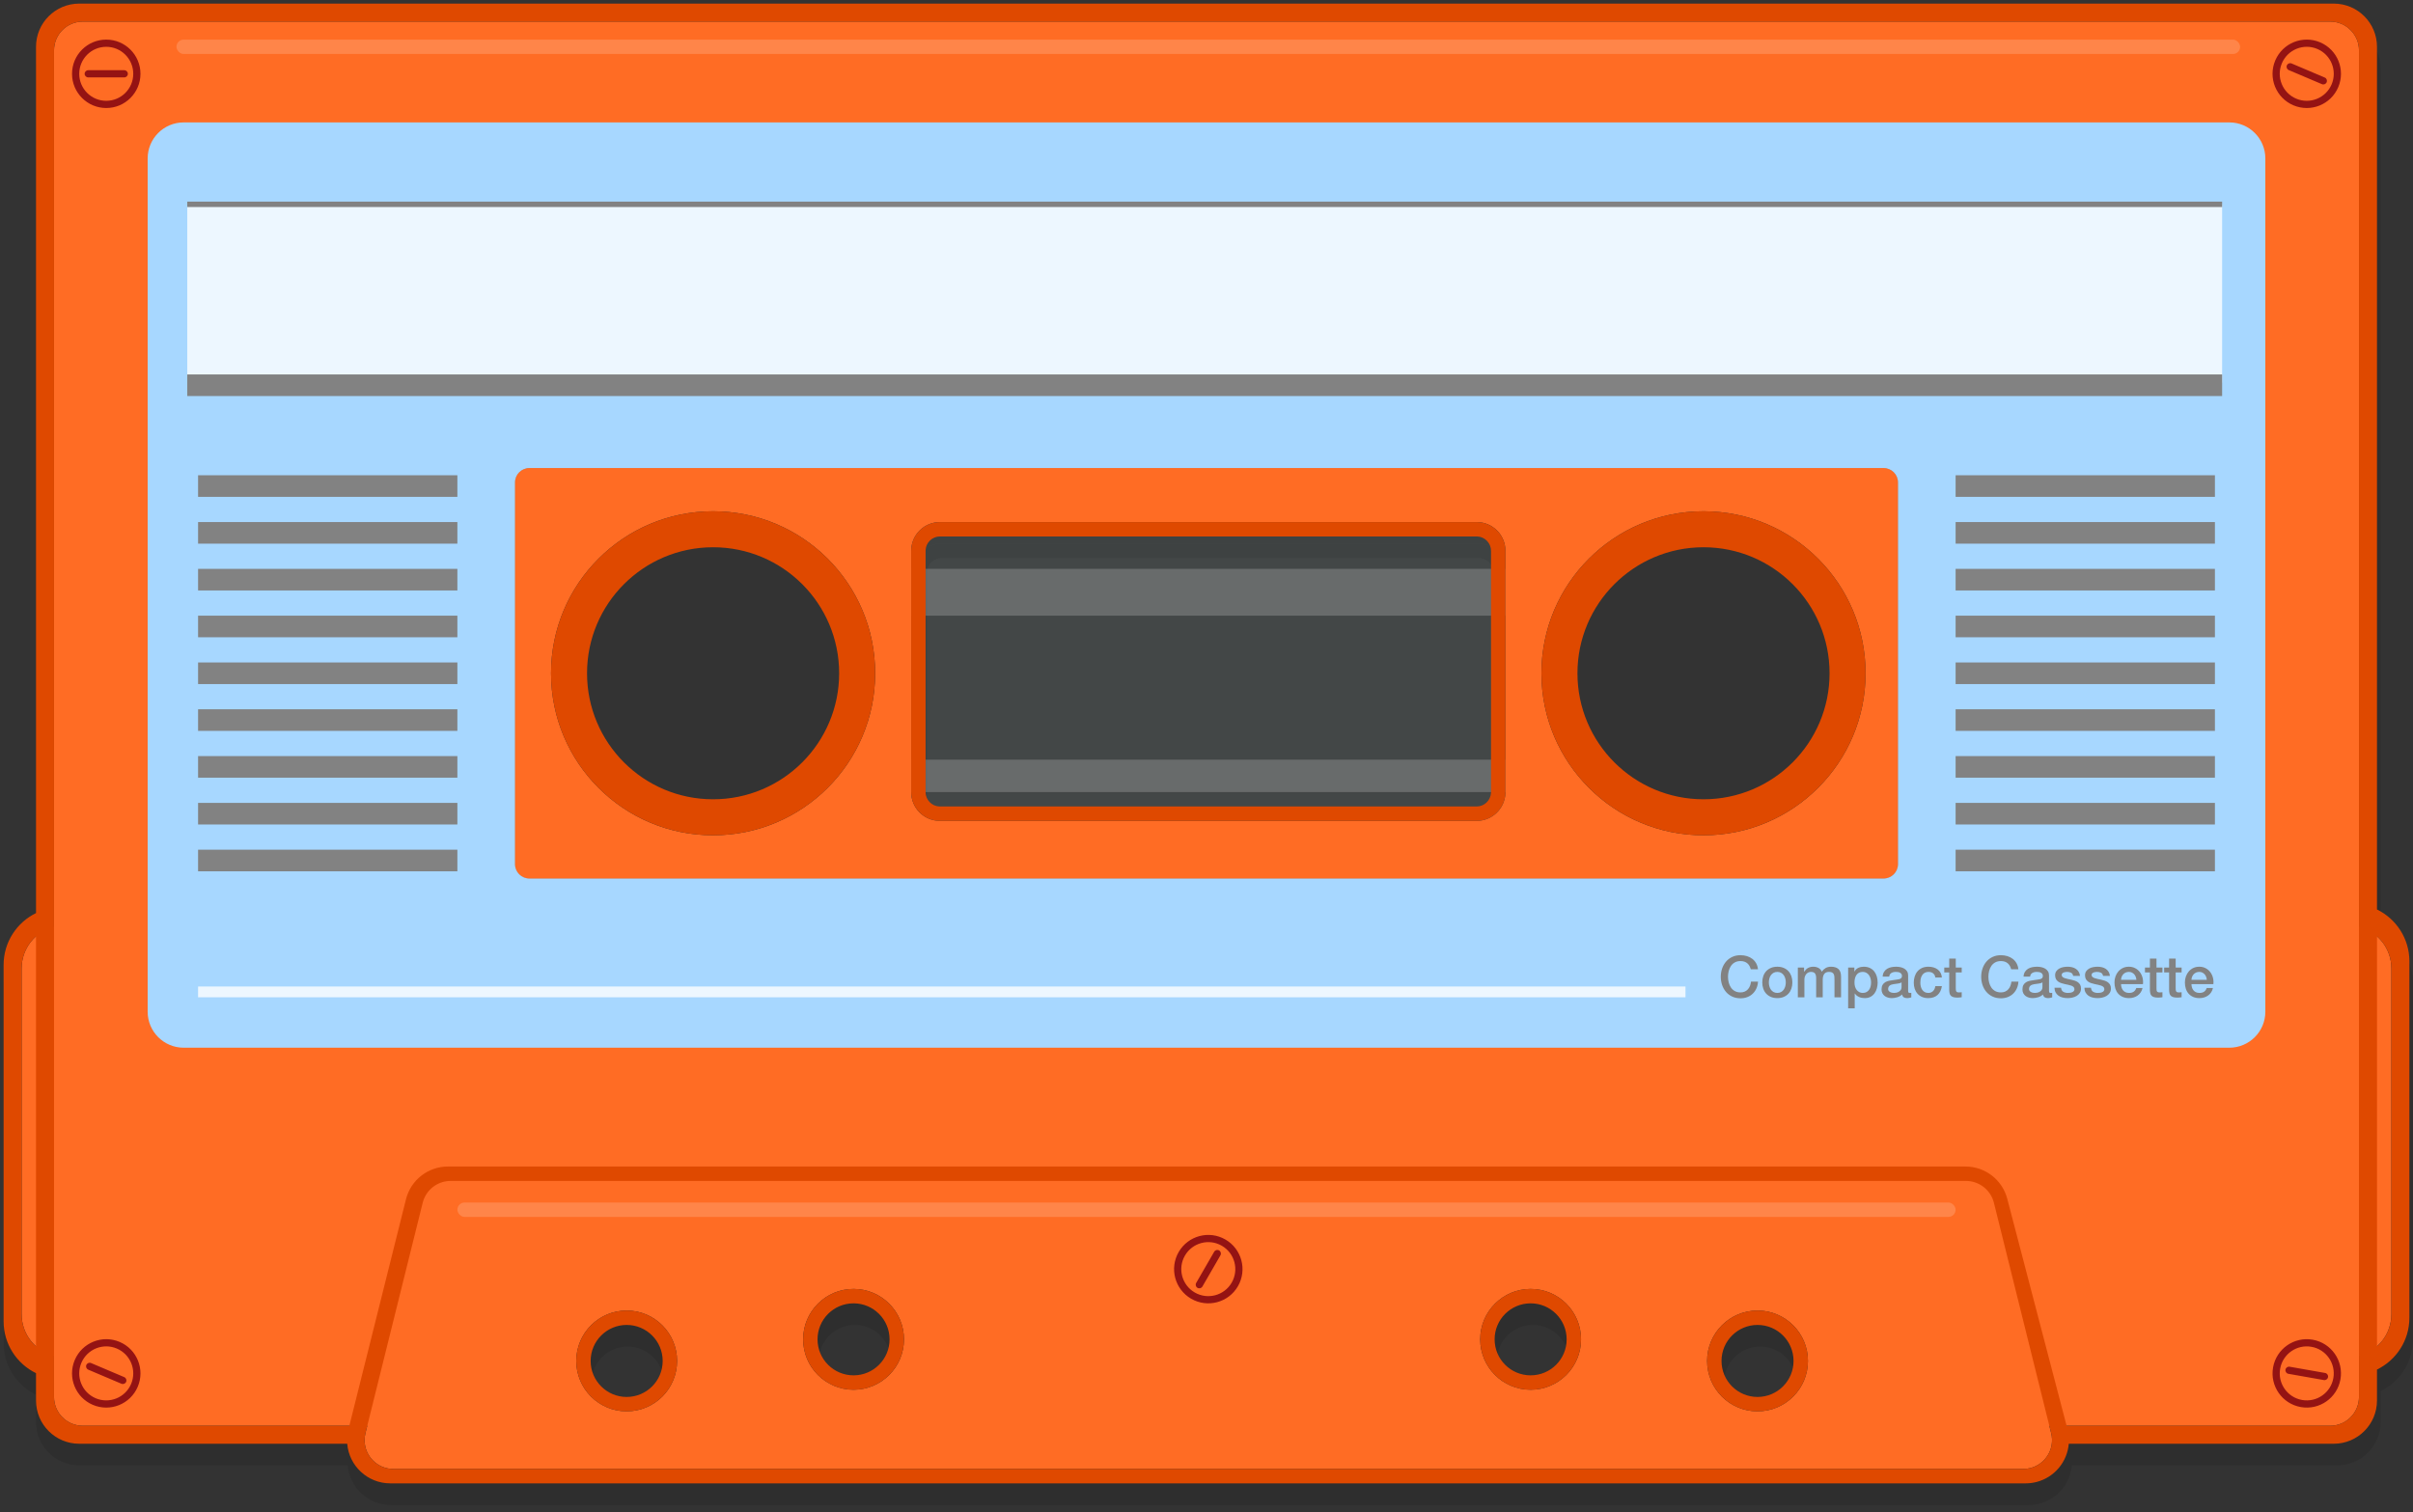 <?xml version="1.0" encoding="UTF-8"?>
<svg width="670px" height="420px" viewBox="0 0 670 420" version="1.1" xmlns="http://www.w3.org/2000/svg" xmlns:xlink="http://www.w3.org/1999/xlink">
    <rect x="0" y="0" width="670" height="420" fill="#333333" stroke="none"/>
    <title>Artboard</title>
    <g id="Artboard" stroke="none" stroke-width="1" fill="none" fill-rule="evenodd">
        <path d="M648.987,7 C655.614,7 660.987,12.373 660.987,19 L660.987,258.602 C666.322,261.196 670,266.668 670,273 L670,372 C670,378.332 666.322,383.804 660.987,386.398 L660.987,395 C660.987,401.627 655.614,407 648.987,407 L575.28,407 C574.868,411.928 571.413,416.286 566.357,417.609 C565.365,417.869 564.344,418 563.318,418 L108.513,418 C102.222,418 97.062,413.16 96.554,407 L22.013,407 C15.386,407 10.013,401.627 10.013,395 L10.013,387.398 C4.678,384.804 1,379.332 1,373 L1,274 C1,267.668 4.678,262.196 10.013,259.602 L10.013,19 C10.013,12.373 15.386,7 22.013,7 L648.987,7 Z M163.718,374.767 L163.693,374.795 C161.509,377.265 160.183,380.509 160.183,384.064 C160.183,391.799 166.463,398.07 174.209,398.07 C178.865,398.07 182.992,395.803 185.543,392.315 L185.719,392.066 L185.537,392.319 C182.983,395.766 178.882,398 174.259,398 C166.515,398 160.238,391.732 160.238,384 C160.238,380.593 161.457,377.47 163.483,375.042 L163.718,374.767 Z M499.448,374.976 L499.432,374.955 C501.502,377.395 502.75,380.552 502.75,384 C502.75,391.732 496.473,398 488.729,398 C483.951,398 479.731,395.613 477.199,391.969 L477.054,391.755 L477.194,391.964 C479.721,395.651 483.966,398.07 488.777,398.07 C496.523,398.07 502.802,391.799 502.802,384.064 C502.802,380.696 501.612,377.607 499.629,375.191 L499.448,374.976 Z M174.259,374 C168.728,374 164.244,378.477 164.244,384 C164.244,389.523 168.728,394 174.259,394 C179.79,394 184.274,389.523 184.274,384 C184.274,378.477 179.79,374 174.259,374 Z M488.729,374 C483.198,374 478.714,378.477 478.714,384 C478.714,389.523 483.198,394 488.729,394 C494.26,394 498.744,389.523 498.744,384 C498.744,378.477 494.26,374 488.729,374 Z M438.004,371.403 L437.989,371.373 C439.052,373.346 439.656,375.603 439.656,378 C439.656,385.732 433.378,392 425.635,392 C419.783,392 414.768,388.42 412.667,383.334 L412.567,383.084 L412.573,383.102 C414.6,388.346 419.696,392.067 425.663,392.067 C433.409,392.067 439.688,385.796 439.688,378.061 C439.688,375.79 439.147,373.646 438.187,371.749 L438.004,371.403 Z M225.303,370.837 L225.262,370.908 C224.014,373.002 223.297,375.448 223.297,378.061 C223.297,385.796 229.577,392.067 237.323,392.067 C243.159,392.067 248.163,388.507 250.275,383.443 C248.148,388.471 243.163,392 237.353,392 C229.61,392 223.332,385.732 223.332,378 C223.332,375.525 223.976,373.2 225.104,371.183 L225.303,370.837 Z M237.353,368 C231.822,368 227.338,372.477 227.338,378 C227.338,383.523 231.822,388 237.353,388 C242.884,388 247.368,383.523 247.368,378 C247.368,372.477 242.884,368 237.353,368 Z M425.635,368 C420.104,368 415.62,372.477 415.62,378 C415.62,383.523 420.104,388 425.635,388 C431.166,388 435.65,383.523 435.65,378 C435.65,372.477 431.166,368 425.635,368 Z M240.949,131.575 L127.16,131.575 L127.16,245.36 L240.949,245.36 L240.949,131.575 Z M546,131 L432,131 L432,245 L546,245 L546,131 Z M410.65,150.964 L261.352,150.964 C257.017,150.964 253.487,154.412 253.355,158.715 L253.352,158.964 L253.352,225.999 C253.352,230.334 256.799,233.864 261.102,233.996 L261.128,233.996 C256.824,233.858 253.377,230.331 253.377,226 L253.377,159 C253.377,154.582 256.964,151 261.389,151 L410.612,151 C415.037,151 418.624,154.582 418.624,159 L418.624,226 C418.624,230.331 415.178,233.858 410.874,233.996 L410.65,233.999 C414.985,233.999 418.515,230.552 418.646,226.249 L418.65,225.999 L418.65,158.964 C418.65,154.546 415.068,150.964 410.65,150.964 Z M410.612,155 L261.389,155 C259.244,155 257.492,156.684 257.388,158.8 L257.383,159 L257.383,226 C257.383,228.142 259.07,229.891 261.189,229.995 L261.389,230 L410.612,230 C412.758,230 414.509,228.316 414.613,226.2 L414.618,226 L414.618,159 C414.618,156.858 412.932,155.109 410.812,155.005 L410.612,155 Z" id="Tape-Shadow" fill-opacity="0.1" fill="#000000"></path>

        <g id="Tape2" transform="translate(1, 1)">
            <g id="Tape-Shell">
                <path d="M646,5 C650.418,5 654,8.582 654,13 L654.001,256.378 C659.176,257.711 663,262.409 663,268 L663,364 C663,369.591 659.176,374.289 654.001,375.622 L654,387 C654,391.418 650.418,395 646,395 L568.019,395 L568.533,397.071 C569.599,401.359 566.986,405.699 562.698,406.764 C562.067,406.921 561.42,407 560.769,407 L108.231,407 C103.812,407 100.231,403.418 100.231,399 C100.231,398.35 100.31,397.702 100.467,397.071 L100.98,395 L22,395 C17.582,395 14,391.418 14,387 L14,375.622 C8.824,374.29 5,369.592 5,364 L5,268 C5,262.408 8.824,257.71 14,256.378 L14,13 C14,8.582 17.582,5 22,5 L646,5 Z M487,363 C479.268,363 473,369.268 473,377 C473,384.732 479.268,391 487,391 C494.732,391 501,384.732 501,377 C501,369.268 494.732,363 487,363 Z M173,363 C165.268,363 159,369.268 159,377 C159,384.732 165.268,391 173,391 C180.732,391 187,384.732 187,377 C187,369.268 180.732,363 173,363 Z M236,357 C228.268,357 222,363.268 222,371 C222,378.732 228.268,385 236,385 C243.732,385 250,378.732 250,371 C250,363.268 243.732,357 236,357 Z M424,357 C416.268,357 410,363.268 410,371 C410,378.732 416.268,385 424,385 C431.732,385 438,378.732 438,371 C438,363.268 431.732,357 424,357 Z M197,141 C172.147,141 152,161.147 152,186 C152,210.853 172.147,231 197,231 C221.853,231 242,210.853 242,186 C242,161.147 221.853,141 197,141 Z M472,141 C447.147,141 427,161.147 427,186 C427,210.853 447.147,231 472,231 C496.853,231 517,210.853 517,186 C517,161.147 496.853,141 472,141 Z M409,144 L260,144 C255.665,144 252.135,147.448 252.004,151.751 L252,152 L252,219 C252,223.335 255.448,226.865 259.751,226.996 L260,227 L409,227 C413.335,227 416.865,223.552 416.996,219.249 L417,219 L417,152 C417,147.582 413.418,144 409,144 Z" id="Body-Copy" fill="#FF6C24"></path>
                <g id="Window-Copy" transform="translate(252, 144)">
                    <rect id="Rectangle" fill-opacity="0.1" fill="#D7FEFF" x="0" y="0" width="165" height="83" rx="8"></rect>
                    <polygon id="Rectangle" fill="#FFFFFF" opacity="0.197" points="0 66 165 66 165 75 0 75"></polygon>
                    <polygon id="Rectangle-Copy-5" fill="#FFFFFF" opacity="0.197" points="0 13 165 13 165 26 0 26"></polygon>
                </g>
                <g id="Screws-Copy" transform="translate(19, 10)" fill="#941313">
                    <path d="M13.212,361.712 C18.042,363.762 20.295,369.339 18.245,374.169 C16.195,378.998 10.618,381.252 5.788,379.202 C0.958,377.151 -1.295,371.574 0.755,366.745 C2.805,361.915 8.382,359.662 13.212,361.712 Z M622.15,361.101 C627.317,362.012 630.767,366.939 629.856,372.106 C628.945,377.273 624.017,380.723 618.85,379.812 C613.683,378.901 610.233,373.974 611.144,368.807 C612.055,363.64 616.983,360.19 622.15,361.101 Z M2.596,367.526 C0.978,371.339 2.757,375.742 6.57,377.361 C10.382,378.979 14.785,377.2 16.404,373.387 C18.022,369.574 16.243,365.171 12.43,363.553 C8.618,361.934 4.215,363.713 2.596,367.526 Z M613.114,369.154 C612.395,373.234 615.118,377.124 619.198,377.843 C623.277,378.562 627.167,375.838 627.886,371.759 C628.605,367.68 625.882,363.79 621.802,363.071 C617.723,362.351 613.833,365.075 613.114,369.154 Z M5.288,367.583 L14.493,371.49 C15.002,371.706 15.239,372.293 15.023,372.801 C14.807,373.31 14.22,373.547 13.712,373.331 L4.507,369.424 C3.998,369.208 3.761,368.621 3.977,368.112 C4.193,367.604 4.78,367.367 5.288,367.583 Z M615.75,368.604 L625.598,370.34 C626.142,370.436 626.505,370.955 626.409,371.499 C626.313,372.043 625.794,372.406 625.25,372.31 L615.402,370.573 C614.858,370.477 614.495,369.959 614.591,369.415 C614.687,368.871 615.206,368.508 615.75,368.604 Z M320.25,333.273 C324.794,335.896 326.351,341.706 323.727,346.25 C321.104,350.794 315.294,352.351 310.75,349.727 C306.206,347.104 304.649,341.294 307.273,336.75 C309.896,332.206 315.706,330.649 320.25,333.273 Z M309.005,337.75 C306.934,341.337 308.163,345.924 311.75,347.995 C315.337,350.066 319.924,348.837 321.995,345.25 C324.066,341.663 322.837,337.076 319.25,335.005 C315.663,332.934 311.076,334.163 309.005,337.75 Z M318.5,336.304 C318.978,336.58 319.142,337.192 318.866,337.67 L313.866,346.33 C313.59,346.808 312.978,346.972 312.5,346.696 C312.022,346.42 311.858,345.808 312.134,345.33 L317.134,336.67 C317.41,336.192 318.022,336.028 318.5,336.304 Z M624.212,0.755 C629.042,2.805 631.295,8.382 629.245,13.212 C627.195,18.042 621.618,20.295 616.788,18.245 C611.958,16.195 609.705,10.618 611.755,5.788 C613.805,0.958 619.382,-1.295 624.212,0.755 Z M9.5,8.67361738e-19 C14.747,8.67361738e-19 19,4.253 19,9.5 C19,14.747 14.747,19 9.5,19 C4.253,19 -9.09494702e-13,14.747 -9.09494702e-13,9.5 C-9.09494702e-13,4.253 4.253,8.67361738e-19 9.5,8.67361738e-19 Z M613.596,6.57 C611.978,10.382 613.757,14.785 617.57,16.404 C621.382,18.022 625.785,16.243 627.404,12.43 C629.022,8.618 627.243,4.215 623.43,2.596 C619.618,0.978 615.215,2.757 613.596,6.57 Z M9.5,2 C5.358,2 2,5.358 2,9.5 C2,13.642 5.358,17 9.5,17 C13.642,17 17,13.642 17,9.5 C17,5.358 13.642,2 9.5,2 Z M616.288,6.626 L625.493,10.533 C626.002,10.749 626.239,11.336 626.023,11.844 C625.807,12.353 625.22,12.59 624.712,12.374 L615.507,8.467 C614.998,8.251 614.761,7.664 614.977,7.156 C615.193,6.647 615.78,6.41 616.288,6.626 Z M14.5,8.5 C15.052,8.5 15.5,8.948 15.5,9.5 C15.5,10.052 15.052,10.5 14.5,10.5 L4.5,10.5 C3.948,10.5 3.5,10.052 3.5,9.5 C3.5,8.948 3.948,8.5 4.5,8.5 L14.5,8.5 Z" id="Combined-Shape"></path>
                </g>
                <g id="HIghlights" transform="translate(48, 10)" fill="#FFFFFF" opacity="0.17">
                    <rect id="Rectangle-Copy-9" x="78" y="323" width="416" height="4" rx="2"></rect>
                    <rect id="Rectangle-Copy-10" x="0" y="0" width="573" height="4" rx="2"></rect>
                </g>
                <path d="M647,0 C653.627,-1.21743675e-15 659,5.373 659,12 L659.001,251.609 C664.329,254.205 668,259.674 668,266 L668,365 C668,371.326 664.329,376.795 659.001,379.391 L659,388 C659,394.627 653.627,400 647,400 L573.422,400.001 C573.01,404.93 569.553,409.288 564.495,410.61 C563.504,410.869 562.485,411 561.461,411 L107.369,411 C101.079,411 95.919,406.16 95.41,400 L21,400 C14.373,400 9,394.627 9,388 L9,380.392 C3.672,377.795 7.7476099e-16,372.326 0,366 L0,267 C-7.7476099e-16,260.674 3.672,255.205 9,252.608 L9,12 C9,5.373 14.373,1.21743675e-15 21,0 L647,0 Z M544.87,327 L124.13,327 C120.542,327 117.405,329.386 116.433,332.818 L116.366,333.071 L100.667,396.261 L100.467,397.071 C100.31,397.702 100.231,398.35 100.231,399 L100.236,399.293 L100.24,399.388 L100.239,399.388 L100.253,399.608 L100.255,399.633 L100.257,399.657 L100.271,399.805 C100.277,399.871 100.284,399.936 100.293,400.001 L100.324,400.226 C100.902,403.982 104.092,406.877 107.981,406.996 L108.231,407 L560.769,407 C561.42,407 562.067,406.921 562.698,406.764 C565.934,405.96 568.216,403.291 568.683,400.187 L568.709,400 C568.738,399.773 568.757,399.543 568.765,399.312 L568.766,399.287 L568.768,399.192 L568.77,398.971 L568.77,398.851 L568.768,398.764 L568.765,398.725 L568.762,398.648 L568.756,398.519 L568.751,398.456 L568.736,398.276 L568.726,398.171 L568.705,397.977 C568.683,397.814 568.657,397.651 568.625,397.487 L568.606,397.39 L568.533,397.071 L568.332,396.261 L552.634,333.071 C551.748,329.504 548.546,327 544.87,327 Z M646,5 L22,5 C17.665,5 14.135,8.448 14.004,12.751 L14,13 L14,387 C14,391.335 17.448,394.865 21.751,394.996 L22,395 L95.999,395 L111.728,332.09 C113.063,326.748 117.863,323 123.369,323 L544.733,323 C550.192,323 554.963,326.684 556.343,331.966 L572.818,395 L646,395 C650.335,395 653.865,391.552 653.996,387.249 L654,387 L654,13 C654,8.582 650.418,5 646,5 Z M173,363 C180.732,363 187,369.268 187,377 C187,384.732 180.732,391 173,391 C165.268,391 159,384.732 159,377 C159,369.268 165.268,363 173,363 Z M487,363 C494.732,363 501,369.268 501,377 C501,384.732 494.732,391 487,391 C479.268,391 473,384.732 473,377 C473,369.268 479.268,363 487,363 Z M173,367 C167.477,367 163,371.477 163,377 C163,382.523 167.477,387 173,387 C178.523,387 183,382.523 183,377 C183,371.477 178.523,367 173,367 Z M487,367 C481.477,367 477,371.477 477,377 C477,382.523 481.477,387 487,387 C492.523,387 497,382.523 497,377 C497,371.477 492.523,367 487,367 Z M236,357 C243.732,357 250,363.268 250,371 C250,378.732 243.732,385 236,385 C228.268,385 222,378.732 222,371 C222,363.268 228.268,357 236,357 Z M424,357 C431.732,357 438,363.268 438,371 C438,378.732 431.732,385 424,385 C416.268,385 410,378.732 410,371 C410,363.268 416.268,357 424,357 Z M236,361 C230.477,361 226,365.477 226,371 C226,376.523 230.477,381 236,381 C241.523,381 246,376.523 246,371 C246,365.477 241.523,361 236,361 Z M424,361 C418.477,361 414,365.477 414,371 C414,376.523 418.477,381 424,381 C429.523,381 434,376.523 434,371 C434,365.477 429.523,361 424,361 Z M9,259.054 L8.999,259.056 L8.975,259.078 L8.928,259.12 L8.843,259.198 L8.73,259.305 C8.583,259.445 8.439,259.588 8.3,259.735 C8.261,259.776 8.221,259.818 8.182,259.861 C8.151,259.895 8.119,259.929 8.088,259.963 C8.054,260.001 8.02,260.04 7.986,260.078 C7.706,260.396 7.443,260.73 7.198,261.076 C7.182,261.099 7.166,261.121 7.15,261.144 C7.109,261.204 7.068,261.263 7.027,261.324 C7.001,261.362 6.976,261.4 6.951,261.439 C6.909,261.503 6.867,261.569 6.826,261.634 C6.812,261.656 6.798,261.678 6.785,261.7 C6.743,261.768 6.701,261.836 6.661,261.905 C6.643,261.935 6.626,261.965 6.609,261.994 C6.457,262.256 6.315,262.525 6.183,262.799 L6.108,262.956 C6.032,263.121 5.96,263.287 5.891,263.455 L5.842,263.575 L5.791,263.707 L5.736,263.852 L5.728,263.874 C5.655,264.073 5.587,264.275 5.525,264.478 L5.506,264.542 L5.446,264.749 C5.433,264.795 5.42,264.841 5.408,264.888 C5.392,264.944 5.378,265.001 5.363,265.059 C5.345,265.13 5.328,265.201 5.311,265.272 C5.256,265.512 5.207,265.755 5.166,266.001 C5.145,266.123 5.127,266.246 5.11,266.369 C5.086,266.545 5.066,266.722 5.05,266.9 L5.041,267 C5.023,267.22 5.011,267.442 5.005,267.664 L5,268 L5,364 C5,364.225 5.006,364.449 5.018,364.672 L5.027,364.805 C5.031,364.87 5.036,364.935 5.041,365.001 L5.054,365.143 C5.061,365.215 5.068,365.286 5.076,365.358 L5.091,365.486 C5.097,365.533 5.103,365.581 5.11,365.629 C5.137,365.828 5.169,366.025 5.205,366.221 C5.239,366.404 5.278,366.586 5.32,366.766 C5.331,366.812 5.342,366.857 5.353,366.903 C5.371,366.973 5.389,367.043 5.408,367.113 C5.419,367.154 5.43,367.196 5.442,367.237 C5.526,367.538 5.621,367.835 5.728,368.126 L5.749,368.182 C5.761,368.214 5.773,368.247 5.786,368.28 L5.855,368.458 C5.867,368.487 5.878,368.515 5.89,368.544 C5.922,368.622 5.955,368.699 5.988,368.776 C6,368.804 6.012,368.832 6.025,368.86 L6.132,369.096 L6.154,369.141 C6.222,369.285 6.294,369.428 6.367,369.568 C6.413,369.656 6.461,369.743 6.509,369.83 C6.542,369.89 6.576,369.95 6.611,370.009 L6.672,370.114 C6.708,370.174 6.744,370.234 6.781,370.294 C6.799,370.323 6.817,370.352 6.836,370.382 C6.876,370.446 6.917,370.509 6.958,370.572 C6.98,370.605 7.001,370.638 7.023,370.67 C7.045,370.704 7.068,370.737 7.091,370.77 C7.127,370.823 7.163,370.875 7.2,370.927 C7.316,371.09 7.435,371.25 7.558,371.407 C7.593,371.451 7.627,371.494 7.662,371.537 L7.782,371.683 C7.806,371.712 7.83,371.741 7.855,371.77 C7.885,371.805 7.915,371.84 7.945,371.875 C7.993,371.929 8.04,371.983 8.089,372.037 C8.121,372.073 8.154,372.109 8.187,372.145 C8.224,372.184 8.26,372.223 8.297,372.262 C8.515,372.492 8.742,372.713 8.978,372.924 L9,372.945 L9,259.054 Z M659.001,259.056 L659.001,372.944 L659.026,372.921 L659.109,372.846 L659.145,372.811 L659.195,372.766 C659.259,372.706 659.322,372.646 659.385,372.584 C659.571,372.402 659.752,372.214 659.926,372.02 C659.957,371.986 659.987,371.952 660.017,371.918 C660.299,371.598 660.563,371.262 660.81,370.913 C660.824,370.893 660.837,370.874 660.851,370.854 C660.905,370.777 660.958,370.699 661.01,370.621 C661.028,370.593 661.047,370.565 661.065,370.537 C661.093,370.494 661.12,370.452 661.147,370.409 C661.176,370.363 661.204,370.318 661.233,370.272 C661.398,370.003 661.553,369.727 661.697,369.445 C661.729,369.382 661.76,369.318 661.792,369.254 C661.804,369.228 661.817,369.203 661.829,369.177 L661.894,369.038 C661.93,368.961 661.965,368.883 661.999,368.805 C662.004,368.795 662.008,368.785 662.012,368.776 C662.045,368.699 662.078,368.622 662.11,368.544 C662.126,368.505 662.141,368.467 662.157,368.428 C662.275,368.13 662.382,367.826 662.477,367.516 C662.489,367.476 662.501,367.435 662.513,367.395 C662.535,367.321 662.556,367.247 662.576,367.172 C662.584,367.145 662.591,367.119 662.598,367.092 C662.614,367.03 662.631,366.967 662.646,366.904 C662.684,366.754 662.718,366.603 662.75,366.451 C662.794,366.235 662.833,366.018 662.866,365.799 C662.874,365.743 662.883,365.686 662.89,365.629 C662.915,365.45 662.935,365.271 662.951,365.091 L662.96,364.991 C662.977,364.773 662.989,364.553 662.995,364.332 L663,364 L663,268 C663,267.773 662.994,267.547 662.981,267.323 C662.979,267.28 662.976,267.238 662.973,267.195 C662.968,267.119 662.963,267.042 662.956,266.965 L662.946,266.857 C662.938,266.773 662.93,266.689 662.92,266.605 C662.916,266.575 662.913,266.544 662.909,266.513 C662.882,266.298 662.85,266.085 662.812,265.874 C662.805,265.832 662.797,265.791 662.789,265.749 C662.755,265.57 662.717,265.392 662.675,265.215 C662.665,265.172 662.654,265.128 662.643,265.084 C662.624,265.007 662.604,264.93 662.583,264.854 L662.569,264.802 L662.555,264.749 C662.535,264.68 662.515,264.611 662.494,264.542 C662.463,264.439 662.431,264.336 662.397,264.234 C662.357,264.114 662.316,263.994 662.272,263.874 L662.252,263.819 C662.199,263.676 662.143,263.535 662.085,263.395 C662.058,263.332 662.031,263.268 662.004,263.205 L661.971,263.131 C661.942,263.066 661.913,263.002 661.883,262.938 C661.808,262.775 661.728,262.615 661.646,262.457 C661.563,262.298 661.476,262.14 661.386,261.985 C661.361,261.943 661.336,261.9 661.311,261.858 C661.275,261.797 661.237,261.736 661.2,261.675 L661.146,261.589 L661.061,261.457 C661.032,261.413 661.003,261.368 660.973,261.324 C660.933,261.264 660.891,261.203 660.85,261.144 C660.741,260.988 660.629,260.835 660.513,260.685 C660.418,260.561 660.32,260.439 660.219,260.318 L660.139,260.223 C660.093,260.169 660.046,260.115 659.999,260.061 C659.978,260.038 659.958,260.015 659.937,259.991 C659.866,259.912 659.794,259.835 659.722,259.758 L659.722,259.758 C659.498,259.521 659.265,259.294 659.023,259.076 L659.001,259.056 Z M522,125 C526.335,125 529.865,128.448 529.996,132.751 L530,133 L530,239 C530,243.335 526.552,246.865 522.249,246.996 L522,247 L146,247 C141.665,247 138.135,243.552 138.004,239.249 L138,239 L138,133 C138,128.665 141.448,125.135 145.751,125.004 L146,125 L522,125 Z M522,129 L146,129 C143.858,129 142.109,130.684 142.005,132.8 L142,133 L142,239 C142,241.142 143.684,242.891 145.8,242.995 L146,243 L522,243 C524.142,243 525.891,241.316 525.995,239.2 L526,239 L526,133 C526,130.791 524.209,129 522,129 Z M472,141 C496.853,141 517,161.147 517,186 C517,210.853 496.853,231 472,231 C447.147,231 427,210.853 427,186 C427,161.147 447.147,141 472,141 Z M197,141 C221.853,141 242,161.147 242,186 C242,210.853 221.853,231 197,231 C172.147,231 152,210.853 152,186 C152,161.147 172.147,141 197,141 Z M409,144 C413.418,144 417,147.582 417,152 L417,219 C417,223.418 413.418,227 409,227 L260,227 C255.582,227 252,223.418 252,219 L252,152 C252,147.582 255.582,144 260,144 L409,144 Z M409,148 L260,148 C257.858,148 256.109,149.684 256.005,151.8 L256,152 L256,219 C256,221.142 257.684,222.891 259.8,222.995 L260,223 L409,223 C411.142,223 412.891,221.316 412.995,219.2 L413,219 L413,152 C413,149.858 411.316,148.109 409.2,148.005 L409,148 Z M472,151 C452.67,151 437,166.67 437,186 C437,205.33 452.67,221 472,221 C491.33,221 507,205.33 507,186 C507,166.67 491.33,151 472,151 Z M197,151 C177.67,151 162,166.67 162,186 C162,205.33 177.67,221 197,221 C216.33,221 232,205.33 232,186 C232,166.67 216.33,151 197,151 Z" id="Outline-Copy" fill="#DF4900"></path>
            </g>
            <g id="Label" transform="translate(40, 33)">
                <path d="M578,0 C583.523,-1.01453063e-15 588,4.477 588,10 L588,247 C588,252.523 583.523,257 578,257 L10,257 C4.477,257 6.76353751e-16,252.523 0,247 L0,10 C1.10000309e-15,4.477 4.477,1.01453063e-15 10,0 L578,0 Z M482,96 L106,96 C103.791,96 102,97.791 102,100 L102,100 L102,206 C102,208.209 103.791,210 106,210 L106,210 L482,210 C484.209,210 486,208.209 486,206 L486,206 L486,100 C486,97.791 484.209,96 482,96 L482,96 Z" id="Combined-Shape-Copy-4" fill="#A7D7FF"></path>
                <rect id="Rectangle-Copy-11" fill-opacity="0.8" fill="#FFFFFF" x="11" y="22.713" width="565" height="49.575"></rect>
                <g id="Group" transform="translate(14, 98)" fill="#828282">
                    <rect id="Rectangle" x="0" y="0" width="72" height="6"></rect>
                    <rect id="Rectangle-Copy-12" x="0" y="13" width="72" height="6"></rect>
                    <rect id="Rectangle-Copy-13" x="0" y="26" width="72" height="6"></rect>
                    <rect id="Rectangle-Copy-15" x="0" y="39" width="72" height="6"></rect>
                    <rect id="Rectangle-Copy-16" x="0" y="52" width="72" height="6"></rect>
                    <rect id="Rectangle-Copy-17" x="0" y="65" width="72" height="6"></rect>
                    <rect id="Rectangle-Copy-18" x="0" y="78" width="72" height="6"></rect>
                    <rect id="Rectangle-Copy-19" x="0" y="91" width="72" height="6"></rect>
                    <rect id="Rectangle-Copy-20" x="0" y="104" width="72" height="6"></rect>
                </g>
                <g id="Group-Copy" transform="translate(11, 22)" fill="#828282">
                    <rect id="Rectangle" x="491" y="76" width="72" height="6"></rect>
                    <rect id="Rectangle-Copy-14" x="0" y="48" width="565" height="6"></rect>
                    <rect id="Rectangle-Copy-21" x="0" y="0" width="565" height="1.5"></rect>
                    <rect id="Rectangle-Copy-12" x="491" y="89" width="72" height="6"></rect>
                    <rect id="Rectangle-Copy-13" x="491" y="102" width="72" height="6"></rect>
                    <rect id="Rectangle-Copy-15" x="491" y="115" width="72" height="6"></rect>
                    <rect id="Rectangle-Copy-16" x="491" y="128" width="72" height="6"></rect>
                    <rect id="Rectangle-Copy-17" x="491" y="141" width="72" height="6"></rect>
                    <rect id="Rectangle-Copy-18" x="491" y="154" width="72" height="6"></rect>
                    <rect id="Rectangle-Copy-19" x="491" y="167" width="72" height="6"></rect>
                    <rect id="Rectangle-Copy-20" x="491" y="180" width="72" height="6"></rect>
                </g>
                <path d="M442.272,243.272 C442.965,243.272 443.6,243.16 444.176,242.936 C444.752,242.712 445.253,242.395 445.68,241.984 C446.107,241.573 446.445,241.085 446.696,240.52 C446.947,239.955 447.093,239.331 447.136,238.648 L447.136,238.648 L445.184,238.648 C445.141,239.064 445.051,239.453 444.912,239.816 C444.773,240.179 444.581,240.496 444.336,240.768 C444.091,241.04 443.797,241.253 443.456,241.408 C443.115,241.563 442.72,241.64 442.272,241.64 C441.664,241.64 441.139,241.517 440.696,241.272 C440.253,241.027 439.893,240.699 439.616,240.288 C439.339,239.877 439.133,239.411 439,238.888 C438.867,238.365 438.8,237.832 438.8,237.288 C438.8,236.744 438.867,236.211 439,235.688 C439.133,235.165 439.339,234.699 439.616,234.288 C439.893,233.877 440.253,233.549 440.696,233.304 C441.139,233.059 441.664,232.936 442.272,232.936 C442.688,232.936 443.053,232.992 443.368,233.104 C443.683,233.216 443.957,233.373 444.192,233.576 C444.427,233.779 444.619,234.019 444.768,234.296 C444.917,234.573 445.035,234.877 445.12,235.208 L445.12,235.208 L447.12,235.208 C447.056,234.589 446.891,234.04 446.624,233.56 C446.357,233.08 446.008,232.672 445.576,232.336 C445.144,232 444.645,231.744 444.08,231.568 C443.515,231.392 442.912,231.304 442.272,231.304 C441.419,231.304 440.653,231.464 439.976,231.784 C439.299,232.104 438.725,232.536 438.256,233.08 C437.787,233.624 437.427,234.259 437.176,234.984 C436.925,235.709 436.8,236.477 436.8,237.288 C436.8,238.109 436.925,238.883 437.176,239.608 C437.427,240.333 437.787,240.968 438.256,241.512 C438.725,242.056 439.299,242.485 439.976,242.8 C440.653,243.115 441.419,243.272 442.272,243.272 Z M452.496,243.224 C453.157,243.224 453.747,243.115 454.264,242.896 C454.781,242.677 455.219,242.376 455.576,241.992 C455.933,241.608 456.205,241.149 456.392,240.616 C456.579,240.083 456.672,239.496 456.672,238.856 C456.672,238.227 456.579,237.645 456.392,237.112 C456.205,236.579 455.933,236.12 455.576,235.736 C455.219,235.352 454.781,235.051 454.264,234.832 C453.747,234.613 453.157,234.504 452.496,234.504 C451.835,234.504 451.245,234.613 450.728,234.832 C450.211,235.051 449.773,235.352 449.416,235.736 C449.059,236.12 448.787,236.579 448.6,237.112 C448.413,237.645 448.32,238.227 448.32,238.856 C448.32,239.496 448.413,240.083 448.6,240.616 C448.787,241.149 449.059,241.608 449.416,241.992 C449.773,242.376 450.211,242.677 450.728,242.896 C451.245,243.115 451.835,243.224 452.496,243.224 Z M452.496,241.784 C452.091,241.784 451.739,241.699 451.44,241.528 C451.141,241.357 450.896,241.133 450.704,240.856 C450.512,240.579 450.371,240.267 450.28,239.92 C450.189,239.573 450.144,239.219 450.144,238.856 C450.144,238.504 450.189,238.152 450.28,237.8 C450.371,237.448 450.512,237.136 450.704,236.864 C450.896,236.592 451.141,236.371 451.44,236.2 C451.739,236.029 452.091,235.944 452.496,235.944 C452.901,235.944 453.253,236.029 453.552,236.2 C453.851,236.371 454.096,236.592 454.288,236.864 C454.48,237.136 454.621,237.448 454.712,237.8 C454.803,238.152 454.848,238.504 454.848,238.856 C454.848,239.219 454.803,239.573 454.712,239.92 C454.621,240.267 454.48,240.579 454.288,240.856 C454.096,241.133 453.851,241.357 453.552,241.528 C453.253,241.699 452.901,241.784 452.496,241.784 Z M460.016,243 L460.016,238.088 C460.016,237.747 460.067,237.443 460.168,237.176 C460.269,236.909 460.403,236.685 460.568,236.504 C460.733,236.323 460.925,236.184 461.144,236.088 C461.363,235.992 461.589,235.944 461.824,235.944 C462.379,235.944 462.76,236.091 462.968,236.384 C463.176,236.677 463.28,237.112 463.28,237.688 L463.28,237.688 L463.28,243 L465.104,243 L465.104,238.152 C465.104,237.448 465.243,236.904 465.52,236.52 C465.797,236.136 466.245,235.944 466.864,235.944 C467.216,235.944 467.493,235.997 467.696,236.104 C467.899,236.211 468.051,236.363 468.152,236.56 C468.253,236.757 468.315,236.992 468.336,237.264 C468.357,237.536 468.368,237.837 468.368,238.168 L468.368,238.168 L468.368,243 L470.192,243 L470.192,237.288 C470.192,236.285 469.949,235.571 469.464,235.144 C468.979,234.717 468.299,234.504 467.424,234.504 C466.816,234.504 466.309,234.627 465.904,234.872 C465.499,235.117 465.141,235.453 464.832,235.88 C464.651,235.411 464.344,235.064 463.912,234.84 C463.48,234.616 463.013,234.504 462.512,234.504 C462.181,234.504 461.888,234.539 461.632,234.608 C461.376,234.677 461.149,234.771 460.952,234.888 C460.755,235.005 460.576,235.149 460.416,235.32 C460.256,235.491 460.107,235.677 459.968,235.88 L459.968,235.88 L459.92,235.88 L459.92,234.728 L458.192,234.728 L458.192,243 L460.016,243 Z M473.984,246.056 L473.984,241.928 L474.016,241.928 C474.155,242.152 474.328,242.347 474.536,242.512 C474.744,242.677 474.971,242.813 475.216,242.92 C475.461,243.027 475.717,243.104 475.984,243.152 C476.251,243.2 476.517,243.224 476.784,243.224 C477.392,243.224 477.92,243.104 478.368,242.864 C478.816,242.624 479.187,242.304 479.48,241.904 C479.773,241.504 479.992,241.043 480.136,240.52 C480.28,239.997 480.352,239.459 480.352,238.904 C480.352,238.296 480.272,237.725 480.112,237.192 C479.952,236.659 479.712,236.192 479.392,235.792 C479.072,235.392 478.669,235.077 478.184,234.848 C477.699,234.619 477.131,234.504 476.48,234.504 C475.947,234.504 475.451,234.608 474.992,234.816 C474.533,235.024 474.176,235.368 473.92,235.848 L473.92,235.848 L473.888,235.848 L473.888,234.728 L472.16,234.728 L472.16,246.056 L473.984,246.056 Z M476.24,241.784 C475.867,241.784 475.539,241.709 475.256,241.56 C474.973,241.411 474.731,241.208 474.528,240.952 C474.325,240.696 474.173,240.389 474.072,240.032 C473.971,239.675 473.92,239.288 473.92,238.872 C473.92,237.987 474.115,237.277 474.504,236.744 C474.893,236.211 475.472,235.944 476.24,235.944 C476.613,235.944 476.944,236.027 477.232,236.192 C477.52,236.357 477.76,236.576 477.952,236.848 C478.144,237.12 478.288,237.432 478.384,237.784 C478.48,238.136 478.528,238.499 478.528,238.872 C478.528,239.235 478.488,239.589 478.408,239.936 C478.328,240.283 478.195,240.592 478.008,240.864 C477.821,241.136 477.584,241.357 477.296,241.528 C477.008,241.699 476.656,241.784 476.24,241.784 Z M488.544,243.224 C488.619,243.224 488.709,243.219 488.816,243.208 C488.923,243.197 489.029,243.181 489.136,243.16 C489.243,243.139 489.347,243.115 489.448,243.088 C489.549,243.061 489.632,243.037 489.696,243.016 L489.696,243.016 L489.696,241.752 C489.6,241.773 489.515,241.784 489.44,241.784 L489.44,241.784 L489.248,241.784 C489.077,241.784 488.963,241.736 488.904,241.64 C488.845,241.544 488.816,241.384 488.816,241.16 L488.816,241.16 L488.816,236.904 C488.816,236.467 488.72,236.096 488.528,235.792 C488.336,235.488 488.083,235.24 487.768,235.048 C487.453,234.856 487.099,234.717 486.704,234.632 C486.309,234.547 485.909,234.504 485.504,234.504 C485.045,234.504 484.597,234.547 484.16,234.632 C483.723,234.717 483.331,234.867 482.984,235.08 C482.637,235.293 482.352,235.576 482.128,235.928 C481.904,236.28 481.776,236.723 481.744,237.256 L481.744,237.256 L483.568,237.256 C483.611,236.808 483.797,236.477 484.128,236.264 C484.459,236.051 484.88,235.944 485.392,235.944 C485.573,235.944 485.765,235.957 485.968,235.984 C486.171,236.011 486.355,236.064 486.52,236.144 C486.685,236.224 486.824,236.339 486.936,236.488 C487.048,236.637 487.104,236.829 487.104,237.064 C487.104,237.331 487.037,237.531 486.904,237.664 C486.771,237.797 486.589,237.896 486.36,237.96 C486.131,238.024 485.867,238.069 485.568,238.096 C485.269,238.123 484.955,238.168 484.624,238.232 C484.24,238.275 483.859,238.336 483.48,238.416 C483.101,238.496 482.76,238.627 482.456,238.808 C482.152,238.989 481.907,239.24 481.72,239.56 C481.533,239.88 481.44,240.296 481.44,240.808 C481.44,241.213 481.517,241.568 481.672,241.872 C481.827,242.176 482.035,242.427 482.296,242.624 C482.557,242.821 482.859,242.971 483.2,243.072 C483.541,243.173 483.899,243.224 484.272,243.224 C484.763,243.224 485.272,243.144 485.8,242.984 C486.328,242.824 486.773,242.568 487.136,242.216 C487.211,242.589 487.371,242.851 487.616,243 C487.861,243.149 488.171,243.224 488.544,243.224 Z M484.944,241.784 C484.784,241.784 484.605,241.768 484.408,241.736 C484.211,241.704 484.029,241.648 483.864,241.568 C483.699,241.488 483.557,241.379 483.44,241.24 C483.323,241.101 483.264,240.931 483.264,240.728 C483.264,240.493 483.304,240.293 483.384,240.128 C483.464,239.963 483.573,239.829 483.712,239.728 C483.851,239.627 484.011,239.547 484.192,239.488 C484.373,239.429 484.56,239.384 484.752,239.352 C485.157,239.277 485.563,239.221 485.968,239.184 C486.373,239.147 486.715,239.037 486.992,238.856 L486.992,238.856 L486.992,240.216 C486.992,240.504 486.923,240.747 486.784,240.944 C486.645,241.141 486.472,241.304 486.264,241.432 C486.056,241.56 485.835,241.651 485.6,241.704 C485.365,241.757 485.147,241.784 484.944,241.784 Z M494.4,243.224 C495.467,243.224 496.323,242.939 496.968,242.368 C497.613,241.797 498.021,240.973 498.192,239.896 L498.192,239.896 L496.368,239.896 C496.283,240.493 496.067,240.957 495.72,241.288 C495.373,241.619 494.933,241.784 494.4,241.784 C494.005,241.784 493.669,241.701 493.392,241.536 C493.115,241.371 492.888,241.155 492.712,240.888 C492.536,240.621 492.408,240.317 492.328,239.976 C492.248,239.635 492.208,239.293 492.208,238.952 C492.208,238.323 492.283,237.813 492.432,237.424 C492.581,237.035 492.768,236.731 492.992,236.512 C493.216,236.293 493.461,236.144 493.728,236.064 C493.995,235.984 494.245,235.944 494.48,235.944 C494.992,235.944 495.416,236.075 495.752,236.336 C496.088,236.597 496.293,236.984 496.368,237.496 L496.368,237.496 L498.192,237.496 C498.149,236.984 498.021,236.541 497.808,236.168 C497.595,235.795 497.32,235.485 496.984,235.24 C496.648,234.995 496.264,234.811 495.832,234.688 C495.4,234.565 494.944,234.504 494.464,234.504 C493.781,234.504 493.187,234.619 492.68,234.848 C492.173,235.077 491.749,235.392 491.408,235.792 C491.067,236.192 490.811,236.664 490.64,237.208 C490.469,237.752 490.384,238.333 490.384,238.952 C490.384,239.56 490.472,240.125 490.648,240.648 C490.824,241.171 491.083,241.621 491.424,242 C491.765,242.379 492.184,242.677 492.68,242.896 C493.176,243.115 493.749,243.224 494.4,243.224 Z M502.512,243.08 C502.715,243.08 502.912,243.069 503.104,243.048 C503.296,243.027 503.493,243.005 503.696,242.984 L503.696,242.984 L503.696,241.576 C503.568,241.608 503.44,241.627 503.312,241.632 C503.184,241.637 503.056,241.64 502.928,241.64 C502.725,241.64 502.565,241.616 502.448,241.568 C502.331,241.52 502.243,241.448 502.184,241.352 C502.125,241.256 502.088,241.139 502.072,241 C502.056,240.861 502.048,240.696 502.048,240.504 L502.048,240.504 L502.048,236.088 L503.696,236.088 L503.696,234.728 L502.048,234.728 L502.048,232.248 L500.224,232.248 L500.224,234.728 L498.848,234.728 L498.848,236.088 L500.224,236.088 L500.224,240.968 C500.235,241.309 500.269,241.613 500.328,241.88 C500.387,242.147 500.499,242.368 500.664,242.544 C500.829,242.72 501.059,242.853 501.352,242.944 C501.645,243.035 502.032,243.08 502.512,243.08 Z M514.576,243.272 C515.269,243.272 515.904,243.16 516.48,242.936 C517.056,242.712 517.557,242.395 517.984,241.984 C518.411,241.573 518.749,241.085 519,240.52 C519.251,239.955 519.397,239.331 519.44,238.648 L519.44,238.648 L517.488,238.648 C517.445,239.064 517.355,239.453 517.216,239.816 C517.077,240.179 516.885,240.496 516.64,240.768 C516.395,241.04 516.101,241.253 515.76,241.408 C515.419,241.563 515.024,241.64 514.576,241.64 C513.968,241.64 513.443,241.517 513,241.272 C512.557,241.027 512.197,240.699 511.92,240.288 C511.643,239.877 511.437,239.411 511.304,238.888 C511.171,238.365 511.104,237.832 511.104,237.288 C511.104,236.744 511.171,236.211 511.304,235.688 C511.437,235.165 511.643,234.699 511.92,234.288 C512.197,233.877 512.557,233.549 513,233.304 C513.443,233.059 513.968,232.936 514.576,232.936 C514.992,232.936 515.357,232.992 515.672,233.104 C515.987,233.216 516.261,233.373 516.496,233.576 C516.731,233.779 516.923,234.019 517.072,234.296 C517.221,234.573 517.339,234.877 517.424,235.208 L517.424,235.208 L519.424,235.208 C519.36,234.589 519.195,234.04 518.928,233.56 C518.661,233.08 518.312,232.672 517.88,232.336 C517.448,232 516.949,231.744 516.384,231.568 C515.819,231.392 515.216,231.304 514.576,231.304 C513.723,231.304 512.957,231.464 512.28,231.784 C511.603,232.104 511.029,232.536 510.56,233.08 C510.091,233.624 509.731,234.259 509.48,234.984 C509.229,235.709 509.104,236.477 509.104,237.288 C509.104,238.109 509.229,238.883 509.48,239.608 C509.731,240.333 510.091,240.968 510.56,241.512 C511.029,242.056 511.603,242.485 512.28,242.8 C512.957,243.115 513.723,243.272 514.576,243.272 Z M527.664,243.224 C527.739,243.224 527.829,243.219 527.936,243.208 C528.043,243.197 528.149,243.181 528.256,243.16 C528.363,243.139 528.467,243.115 528.568,243.088 C528.669,243.061 528.752,243.037 528.816,243.016 L528.816,243.016 L528.816,241.752 C528.72,241.773 528.635,241.784 528.56,241.784 L528.56,241.784 L528.368,241.784 C528.197,241.784 528.083,241.736 528.024,241.64 C527.965,241.544 527.936,241.384 527.936,241.16 L527.936,241.16 L527.936,236.904 C527.936,236.467 527.84,236.096 527.648,235.792 C527.456,235.488 527.203,235.24 526.888,235.048 C526.573,234.856 526.219,234.717 525.824,234.632 C525.429,234.547 525.029,234.504 524.624,234.504 C524.165,234.504 523.717,234.547 523.28,234.632 C522.843,234.717 522.451,234.867 522.104,235.08 C521.757,235.293 521.472,235.576 521.248,235.928 C521.024,236.28 520.896,236.723 520.864,237.256 L520.864,237.256 L522.688,237.256 C522.731,236.808 522.917,236.477 523.248,236.264 C523.579,236.051 524,235.944 524.512,235.944 C524.693,235.944 524.885,235.957 525.088,235.984 C525.291,236.011 525.475,236.064 525.64,236.144 C525.805,236.224 525.944,236.339 526.056,236.488 C526.168,236.637 526.224,236.829 526.224,237.064 C526.224,237.331 526.157,237.531 526.024,237.664 C525.891,237.797 525.709,237.896 525.48,237.96 C525.251,238.024 524.987,238.069 524.688,238.096 C524.389,238.123 524.075,238.168 523.744,238.232 C523.36,238.275 522.979,238.336 522.6,238.416 C522.221,238.496 521.88,238.627 521.576,238.808 C521.272,238.989 521.027,239.24 520.84,239.56 C520.653,239.88 520.56,240.296 520.56,240.808 C520.56,241.213 520.637,241.568 520.792,241.872 C520.947,242.176 521.155,242.427 521.416,242.624 C521.677,242.821 521.979,242.971 522.32,243.072 C522.661,243.173 523.019,243.224 523.392,243.224 C523.883,243.224 524.392,243.144 524.92,242.984 C525.448,242.824 525.893,242.568 526.256,242.216 C526.331,242.589 526.491,242.851 526.736,243 C526.981,243.149 527.291,243.224 527.664,243.224 Z M524.064,241.784 C523.904,241.784 523.725,241.768 523.528,241.736 C523.331,241.704 523.149,241.648 522.984,241.568 C522.819,241.488 522.677,241.379 522.56,241.24 C522.443,241.101 522.384,240.931 522.384,240.728 C522.384,240.493 522.424,240.293 522.504,240.128 C522.584,239.963 522.693,239.829 522.832,239.728 C522.971,239.627 523.131,239.547 523.312,239.488 C523.493,239.429 523.68,239.384 523.872,239.352 C524.277,239.277 524.683,239.221 525.088,239.184 C525.493,239.147 525.835,239.037 526.112,238.856 L526.112,238.856 L526.112,240.216 C526.112,240.504 526.043,240.747 525.904,240.944 C525.765,241.141 525.592,241.304 525.384,241.432 C525.176,241.56 524.955,241.651 524.72,241.704 C524.485,241.757 524.267,241.784 524.064,241.784 Z M533.12,243.224 C533.547,243.224 533.979,243.176 534.416,243.08 C534.853,242.984 535.251,242.829 535.608,242.616 C535.965,242.403 536.256,242.125 536.48,241.784 C536.704,241.443 536.816,241.027 536.816,240.536 C536.816,240.131 536.739,239.789 536.584,239.512 C536.429,239.235 536.227,239.005 535.976,238.824 C535.725,238.643 535.44,238.499 535.12,238.392 C534.8,238.285 534.475,238.195 534.144,238.12 C533.803,238.045 533.472,237.976 533.152,237.912 C532.832,237.848 532.547,237.771 532.296,237.68 C532.045,237.589 531.843,237.475 531.688,237.336 C531.533,237.197 531.456,237.016 531.456,236.792 C531.456,236.611 531.509,236.464 531.616,236.352 C531.723,236.24 531.853,236.155 532.008,236.096 C532.163,236.037 532.328,235.997 532.504,235.976 C532.68,235.955 532.832,235.944 532.96,235.944 C533.365,235.944 533.725,236.019 534.04,236.168 C534.355,236.317 534.555,236.611 534.64,237.048 L534.64,237.048 L536.544,237.048 C536.491,236.589 536.36,236.197 536.152,235.872 C535.944,235.547 535.683,235.283 535.368,235.08 C535.053,234.877 534.701,234.731 534.312,234.64 C533.923,234.549 533.515,234.504 533.088,234.504 C532.715,234.504 532.323,234.541 531.912,234.616 C531.501,234.691 531.128,234.821 530.792,235.008 C530.456,235.195 530.179,235.44 529.96,235.744 C529.741,236.048 529.632,236.424 529.632,236.872 C529.632,237.288 529.707,237.637 529.856,237.92 C530.005,238.203 530.205,238.435 530.456,238.616 C530.707,238.797 530.989,238.941 531.304,239.048 C531.619,239.155 531.947,239.245 532.288,239.32 C532.619,239.395 532.944,239.464 533.264,239.528 C533.584,239.592 533.869,239.669 534.12,239.76 C534.371,239.851 534.576,239.971 534.736,240.12 C534.896,240.269 534.981,240.461 534.992,240.696 C535.003,240.931 534.947,241.12 534.824,241.264 C534.701,241.408 534.544,241.517 534.352,241.592 C534.16,241.667 533.955,241.717 533.736,241.744 C533.517,241.771 533.323,241.784 533.152,241.784 C532.661,241.784 532.24,241.677 531.888,241.464 C531.536,241.251 531.333,240.877 531.28,240.344 L531.28,240.344 L529.456,240.344 C529.467,240.835 529.565,241.259 529.752,241.616 C529.939,241.973 530.195,242.272 530.52,242.512 C530.845,242.752 531.229,242.931 531.672,243.048 C532.115,243.165 532.597,243.224 533.12,243.224 Z M541.424,243.224 C541.851,243.224 542.283,243.176 542.72,243.08 C543.157,242.984 543.555,242.829 543.912,242.616 C544.269,242.403 544.56,242.125 544.784,241.784 C545.008,241.443 545.12,241.027 545.12,240.536 C545.12,240.131 545.043,239.789 544.888,239.512 C544.733,239.235 544.531,239.005 544.28,238.824 C544.029,238.643 543.744,238.499 543.424,238.392 C543.104,238.285 542.779,238.195 542.448,238.12 C542.107,238.045 541.776,237.976 541.456,237.912 C541.136,237.848 540.851,237.771 540.6,237.68 C540.349,237.589 540.147,237.475 539.992,237.336 C539.837,237.197 539.76,237.016 539.76,236.792 C539.76,236.611 539.813,236.464 539.92,236.352 C540.027,236.24 540.157,236.155 540.312,236.096 C540.467,236.037 540.632,235.997 540.808,235.976 C540.984,235.955 541.136,235.944 541.264,235.944 C541.669,235.944 542.029,236.019 542.344,236.168 C542.659,236.317 542.859,236.611 542.944,237.048 L542.944,237.048 L544.848,237.048 C544.795,236.589 544.664,236.197 544.456,235.872 C544.248,235.547 543.987,235.283 543.672,235.08 C543.357,234.877 543.005,234.731 542.616,234.64 C542.227,234.549 541.819,234.504 541.392,234.504 C541.019,234.504 540.627,234.541 540.216,234.616 C539.805,234.691 539.432,234.821 539.096,235.008 C538.76,235.195 538.483,235.44 538.264,235.744 C538.045,236.048 537.936,236.424 537.936,236.872 C537.936,237.288 538.011,237.637 538.16,237.92 C538.309,238.203 538.509,238.435 538.76,238.616 C539.011,238.797 539.293,238.941 539.608,239.048 C539.923,239.155 540.251,239.245 540.592,239.32 C540.923,239.395 541.248,239.464 541.568,239.528 C541.888,239.592 542.173,239.669 542.424,239.76 C542.675,239.851 542.88,239.971 543.04,240.12 C543.2,240.269 543.285,240.461 543.296,240.696 C543.307,240.931 543.251,241.12 543.128,241.264 C543.005,241.408 542.848,241.517 542.656,241.592 C542.464,241.667 542.259,241.717 542.04,241.744 C541.821,241.771 541.627,241.784 541.456,241.784 C540.965,241.784 540.544,241.677 540.192,241.464 C539.84,241.251 539.637,240.877 539.584,240.344 L539.584,240.344 L537.76,240.344 C537.771,240.835 537.869,241.259 538.056,241.616 C538.243,241.973 538.499,242.272 538.824,242.512 C539.149,242.752 539.533,242.931 539.976,243.048 C540.419,243.165 540.901,243.224 541.424,243.224 Z M550.16,243.224 C550.608,243.224 551.037,243.163 551.448,243.04 C551.859,242.917 552.229,242.736 552.56,242.496 C552.891,242.256 553.173,241.96 553.408,241.608 C553.643,241.256 553.808,240.856 553.904,240.408 L553.904,240.408 L552.176,240.408 C552.016,240.867 551.773,241.211 551.448,241.44 C551.123,241.669 550.693,241.784 550.16,241.784 C549.776,241.784 549.445,241.717 549.168,241.584 C548.891,241.451 548.661,241.272 548.48,241.048 C548.299,240.824 548.163,240.563 548.072,240.264 C547.981,239.965 547.936,239.656 547.936,239.336 L547.936,239.336 L554.016,239.336 C554.091,238.717 554.051,238.117 553.896,237.536 C553.741,236.955 553.493,236.44 553.152,235.992 C552.811,235.544 552.381,235.184 551.864,234.912 C551.347,234.64 550.763,234.504 550.112,234.504 C549.493,234.504 548.939,234.621 548.448,234.856 C547.957,235.091 547.539,235.408 547.192,235.808 C546.845,236.208 546.579,236.672 546.392,237.2 C546.205,237.728 546.112,238.285 546.112,238.872 C546.112,239.512 546.2,240.099 546.376,240.632 C546.552,241.165 546.813,241.624 547.16,242.008 C547.507,242.392 547.931,242.691 548.432,242.904 C548.933,243.117 549.509,243.224 550.16,243.224 Z M552.192,238.136 L547.936,238.136 C547.947,237.827 548.008,237.539 548.12,237.272 C548.232,237.005 548.381,236.773 548.568,236.576 C548.755,236.379 548.979,236.224 549.24,236.112 C549.501,236 549.792,235.944 550.112,235.944 C550.421,235.944 550.701,236.005 550.952,236.128 C551.203,236.251 551.416,236.411 551.592,236.608 C551.768,236.805 551.907,237.037 552.008,237.304 C552.109,237.571 552.171,237.848 552.192,238.136 L552.192,238.136 Z M558.24,243.08 C558.443,243.08 558.64,243.069 558.832,243.048 C559.024,243.027 559.221,243.005 559.424,242.984 L559.424,242.984 L559.424,241.576 C559.296,241.608 559.168,241.627 559.04,241.632 C558.912,241.637 558.784,241.64 558.656,241.64 C558.453,241.64 558.293,241.616 558.176,241.568 C558.059,241.52 557.971,241.448 557.912,241.352 C557.853,241.256 557.816,241.139 557.8,241 C557.784,240.861 557.776,240.696 557.776,240.504 L557.776,240.504 L557.776,236.088 L559.424,236.088 L559.424,234.728 L557.776,234.728 L557.776,232.248 L555.952,232.248 L555.952,234.728 L554.576,234.728 L554.576,236.088 L555.952,236.088 L555.952,240.968 C555.963,241.309 555.997,241.613 556.056,241.88 C556.115,242.147 556.227,242.368 556.392,242.544 C556.557,242.72 556.787,242.853 557.08,242.944 C557.373,243.035 557.76,243.08 558.24,243.08 Z M563.568,243.08 C563.771,243.08 563.968,243.069 564.16,243.048 C564.352,243.027 564.549,243.005 564.752,242.984 L564.752,242.984 L564.752,241.576 C564.624,241.608 564.496,241.627 564.368,241.632 C564.24,241.637 564.112,241.64 563.984,241.64 C563.781,241.64 563.621,241.616 563.504,241.568 C563.387,241.52 563.299,241.448 563.24,241.352 C563.181,241.256 563.144,241.139 563.128,241 C563.112,240.861 563.104,240.696 563.104,240.504 L563.104,240.504 L563.104,236.088 L564.752,236.088 L564.752,234.728 L563.104,234.728 L563.104,232.248 L561.28,232.248 L561.28,234.728 L559.904,234.728 L559.904,236.088 L561.28,236.088 L561.28,240.968 C561.291,241.309 561.325,241.613 561.384,241.88 C561.443,242.147 561.555,242.368 561.72,242.544 C561.885,242.72 562.115,242.853 562.408,242.944 C562.701,243.035 563.088,243.08 563.568,243.08 Z M569.712,243.224 C570.16,243.224 570.589,243.163 571,243.04 C571.411,242.917 571.781,242.736 572.112,242.496 C572.443,242.256 572.725,241.96 572.96,241.608 C573.195,241.256 573.36,240.856 573.456,240.408 L573.456,240.408 L571.728,240.408 C571.568,240.867 571.325,241.211 571,241.44 C570.675,241.669 570.245,241.784 569.712,241.784 C569.328,241.784 568.997,241.717 568.72,241.584 C568.443,241.451 568.213,241.272 568.032,241.048 C567.851,240.824 567.715,240.563 567.624,240.264 C567.533,239.965 567.488,239.656 567.488,239.336 L567.488,239.336 L573.568,239.336 C573.643,238.717 573.603,238.117 573.448,237.536 C573.293,236.955 573.045,236.44 572.704,235.992 C572.363,235.544 571.933,235.184 571.416,234.912 C570.899,234.64 570.315,234.504 569.664,234.504 C569.045,234.504 568.491,234.621 568,234.856 C567.509,235.091 567.091,235.408 566.744,235.808 C566.397,236.208 566.131,236.672 565.944,237.2 C565.757,237.728 565.664,238.285 565.664,238.872 C565.664,239.512 565.752,240.099 565.928,240.632 C566.104,241.165 566.365,241.624 566.712,242.008 C567.059,242.392 567.483,242.691 567.984,242.904 C568.485,243.117 569.061,243.224 569.712,243.224 Z M571.744,238.136 L567.488,238.136 C567.499,237.827 567.56,237.539 567.672,237.272 C567.784,237.005 567.933,236.773 568.12,236.576 C568.307,236.379 568.531,236.224 568.792,236.112 C569.053,236 569.344,235.944 569.664,235.944 C569.973,235.944 570.253,236.005 570.504,236.128 C570.755,236.251 570.968,236.411 571.144,236.608 C571.32,236.805 571.459,237.037 571.56,237.304 C571.661,237.571 571.723,237.848 571.744,238.136 L571.744,238.136 Z" id="CompactCassette" fill="#828282" fill-rule="nonzero"></path>
                <rect id="Rectangle" fill="#EDF7FF" x="14" y="240" width="413" height="3"></rect>
            </g>
        </g>
    </g>
</svg>